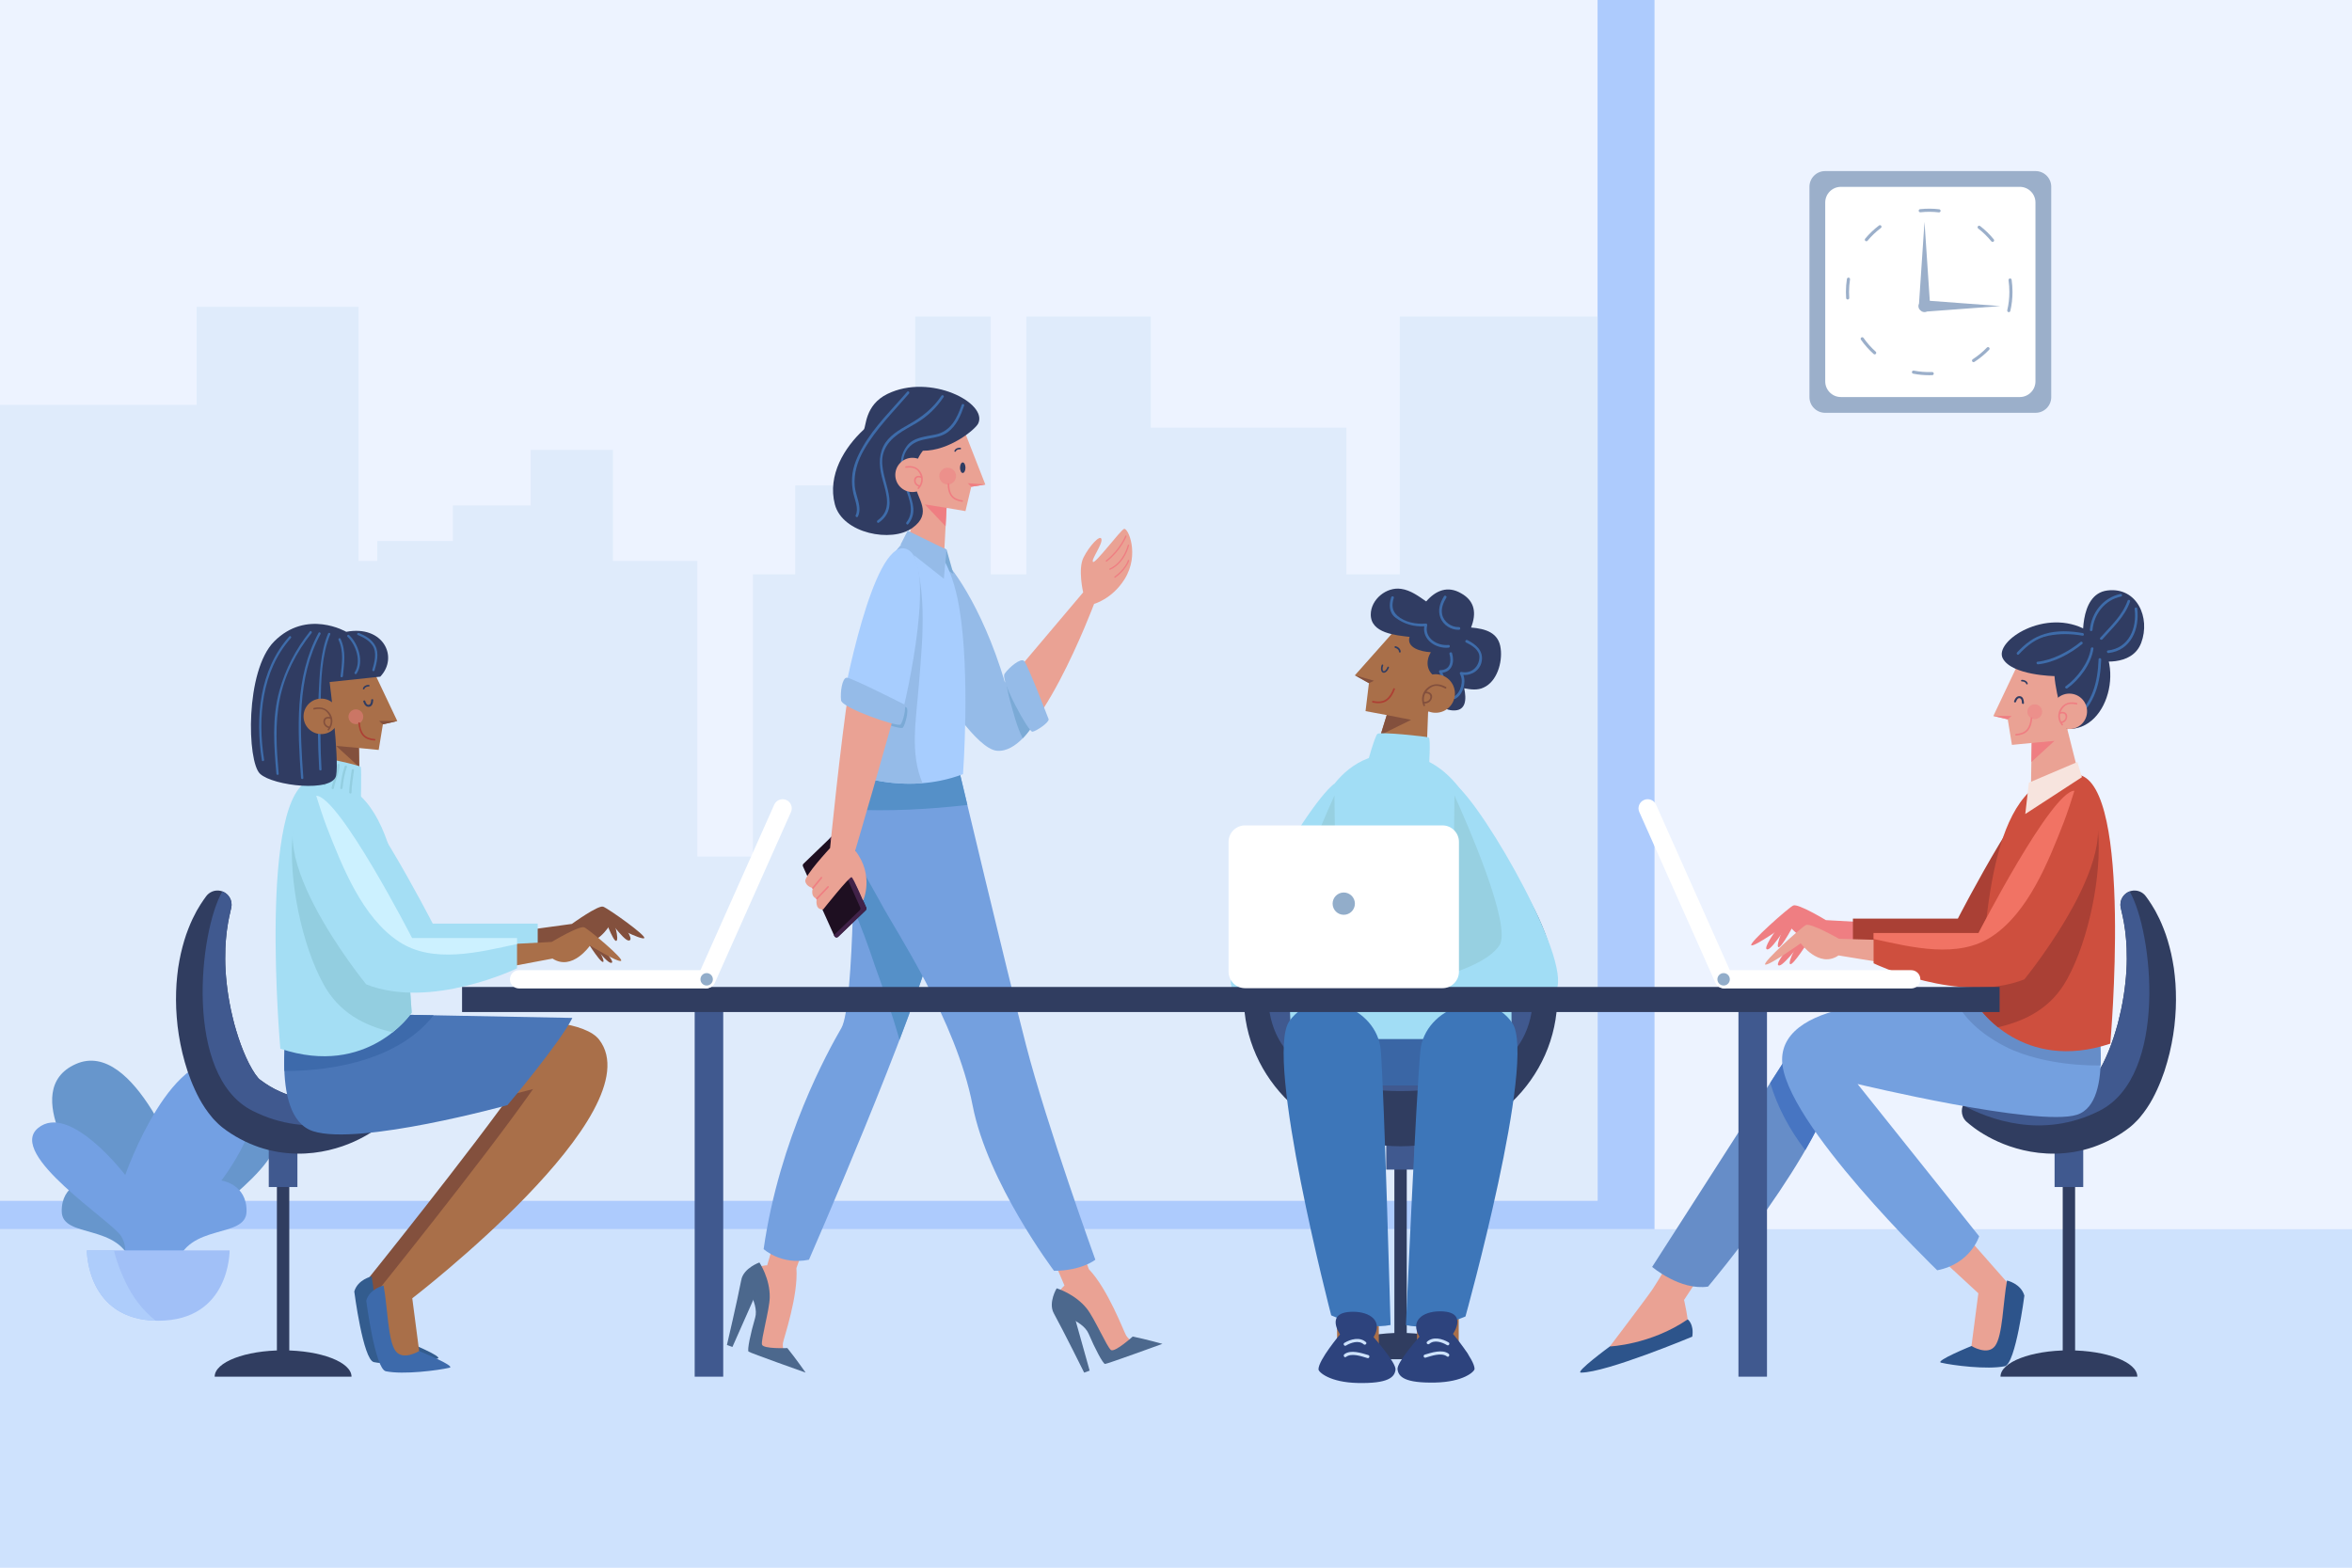 <?xml version="1.0" encoding="utf-8"?>
<!-- Generator: Adobe Illustrator 27.5.0, SVG Export Plug-In . SVG Version: 6.00 Build 0)  -->
<svg version="1.1" xmlns="http://www.w3.org/2000/svg" xmlns:xlink="http://www.w3.org/1999/xlink" x="0px" y="0px"
	 viewBox="0 0 750 500.001" style="enable-background:new 0 0 750 500.001;" xml:space="preserve">
<g id="BACKGROUND">
	<g>
		<rect style="fill:#EDF3FF;" width="750" height="500.001"/>
		<rect y="392.032" style="fill:#CEE2FD;" width="750" height="107.969"/>
		<rect style="fill:#ADCBFD;" width="527.592" height="392.032"/>
		<rect style="fill:#EDF3FF;" width="509.43" height="382.915"/>
		<polygon style="fill:#DFEBFB;" points="446.35,100.962 446.35,183.179 429.338,183.179 429.338,136.4 366.966,136.4 
			366.966,100.962 327.276,100.962 327.276,183.179 315.935,183.179 315.935,100.962 291.836,100.962 291.836,154.828 
			253.563,154.828 253.563,183.179 240.097,183.179 240.097,273.193 222.376,273.193 222.376,178.927 195.441,178.927 
			195.441,172.548 195.441,143.488 169.217,143.488 169.217,161.208 144.41,161.208 144.41,172.548 120.311,172.548 
			120.311,178.927 114.344,178.927 114.344,97.858 62.713,97.858 62.713,129.129 0,129.129 0,382.915 62.713,382.915 
			65.547,382.915 104.009,382.915 114.344,382.915 178.434,382.915 222.376,382.915 240.097,382.915 299.633,382.915 
			509.43,382.915 509.43,312.884 509.43,183.179 509.43,100.962 		"/>
		<g>
			<path style="fill:#9BAFCA;" d="M654.091,126.661c0,2.761-2.238,5-5,5h-67.096c-2.762,0-5-2.239-5-5V59.565c0-2.761,2.238-5,5-5
				h67.096c2.762,0,5,2.239,5,5V126.661z"/>
			<path style="fill:#FFFFFF;" d="M649.063,121.633c0,2.761-2.238,5-5,5h-57.039c-2.762,0-5-2.239-5-5V64.594c0-2.761,2.238-5,5-5
				h57.039c2.762,0,5,2.239,5,5V121.633z"/>
			<path style="fill:#9BAFCA;" d="M637.843,97.616l-22.474-1.676l-1.69-25.172l-1.748,26.051c-0.14,0.28-0.214,0.597-0.19,0.932
				c0.04,0.524,0.302,0.975,0.684,1.277c0.354,0.344,0.843,0.547,1.375,0.511c0.24-0.016,0.465-0.08,0.669-0.179L637.843,97.616z"/>
			<g>
				<path style="fill:#9BAFCA;" d="M615.18,119.675c-1.718,0-3.437-0.165-5.108-0.491c-0.271-0.053-0.448-0.315-0.396-0.586
					c0.054-0.272,0.317-0.449,0.587-0.395c1.914,0.373,3.903,0.524,5.854,0.456c0.276-0.033,0.508,0.206,0.518,0.482
					c0.01,0.276-0.206,0.507-0.482,0.517C615.829,119.669,615.505,119.675,615.18,119.675z M629.323,115.507
					c-0.163,0-0.324-0.081-0.42-0.229c-0.149-0.231-0.084-0.541,0.148-0.691c1.646-1.065,3.17-2.321,4.53-3.733
					c0.193-0.198,0.51-0.205,0.707-0.013c0.199,0.191,0.205,0.508,0.014,0.707c-1.414,1.467-2.998,2.771-4.708,3.878
					C629.511,115.481,629.417,115.507,629.323,115.507z M597.79,113.025c-0.119,0-0.238-0.042-0.334-0.127
					c-1.519-1.362-2.88-2.897-4.046-4.563c-0.159-0.226-0.104-0.538,0.122-0.696c0.227-0.158,0.539-0.104,0.696,0.123
					c1.123,1.604,2.434,3.081,3.896,4.392c0.205,0.185,0.223,0.501,0.038,0.706C598.063,112.969,597.927,113.025,597.79,113.025z
					 M640.56,99.559c-0.037,0-0.075-0.004-0.113-0.013c-0.27-0.063-0.437-0.331-0.374-0.601c0.444-1.898,0.669-3.861,0.669-5.832
					c0.001-1.247-0.09-2.502-0.27-3.728c-0.04-0.273,0.149-0.527,0.423-0.567c0.265-0.044,0.526,0.148,0.567,0.422
					c0.187,1.274,0.28,2.578,0.279,3.873c0,2.047-0.233,4.086-0.694,6.059C640.992,99.403,640.787,99.559,640.56,99.559z
					 M589.187,95.52c-0.259,0-0.479-0.201-0.498-0.464c-0.047-0.643-0.07-1.296-0.07-1.942c0-1.389,0.108-2.786,0.322-4.151
					c0.043-0.274,0.304-0.456,0.571-0.417c0.273,0.043,0.46,0.299,0.417,0.571c-0.206,1.315-0.311,2.659-0.311,3.997
					c0,0.622,0.023,1.251,0.068,1.87c0.02,0.275-0.188,0.515-0.463,0.535C589.212,95.519,589.199,95.52,589.187,95.52z
					 M635.391,77.158c-0.145,0-0.289-0.063-0.388-0.184c-1.239-1.521-2.653-2.899-4.204-4.097c-0.219-0.169-0.259-0.483-0.09-0.701
					c0.17-0.219,0.484-0.258,0.701-0.09c1.611,1.245,3.081,2.677,4.368,4.256c0.175,0.214,0.143,0.529-0.072,0.704
					C635.613,77.122,635.502,77.158,635.391,77.158z M595.145,76.945c-0.113,0-0.227-0.038-0.32-0.116
					c-0.212-0.177-0.24-0.492-0.063-0.704c1.304-1.566,2.789-2.983,4.412-4.211c0.221-0.166,0.534-0.123,0.7,0.097
					c0.167,0.22,0.123,0.534-0.097,0.701c-1.564,1.182-2.992,2.545-4.248,4.053C595.43,76.884,595.287,76.945,595.145,76.945z
					 M618.31,67.738c-0.021,0-0.04-0.001-0.06-0.003c-1.932-0.232-3.94-0.24-5.871-0.031c-0.256,0.028-0.521-0.168-0.551-0.443
					c-0.03-0.274,0.168-0.521,0.443-0.551c2.003-0.217,4.09-0.209,6.098,0.032c0.274,0.033,0.47,0.282,0.437,0.556
					C618.774,67.551,618.559,67.738,618.31,67.738z"/>
			</g>
		</g>
		<g>
			<path style="fill:#6796CC;" d="M59.626,403.561c0,0-2.841-4.398,0-9.235c2.84-4.838,36.599-26.166,26.573-34.521
				c-10.026-8.355-27.836,14.951-27.836,14.951s-15.282-43.757-34.167-35.4c-18.884,8.355,3.511,37.16,3.511,37.16
				s-8.188,1.1-8.022,9.895c0.166,8.796,18.717,3.518,22.394,17.151H59.626z"/>
			<path style="fill:#73A0E3;" d="M38.677,403.561c0,0,2.842-4.398,0-9.235c-2.84-4.838-36.598-26.166-26.572-34.521
				c10.027-8.355,27.837,14.951,27.837,14.951s15.28-43.757,34.166-35.4c18.883,8.355-3.51,37.16-3.51,37.16s8.188,1.1,8.022,9.895
				c-0.167,8.796-18.717,3.518-22.394,17.151H38.677z"/>
			<path style="fill:#A1C0F7;" d="M27.706,398.804h45.517c0,0,0.219,22.428-22.759,22.428
				C27.485,421.232,27.706,398.804,27.706,398.804z"/>
			<path style="fill:#AECDFB;" d="M39.927,408.698c-1.458-3.035-2.761-6.41-3.58-9.895h-8.642c0,0-0.199,21.849,21.913,22.402
				C45.655,418.032,42.411,414.007,39.927,408.698z"/>
		</g>
	</g>
</g>
<g id="OBJECTS">
	<g>
		<g>
			<rect x="657.756" y="361.113" style="fill:#303D60;" width="3.947" height="76.101"/>
			<rect x="655.163" y="361.113" style="fill:#40598F;" width="9.132" height="17.479"/>
			<path style="fill:#303D60;" d="M631.229,349.835c0,0,0.028,0.006,0.083,0.018c0.038,0.001,0.094,0.004,0.17,0.007
				c0.184,0.021,0.466,0.06,0.84,0.123c0.756,0.115,1.889,0.272,3.313,0.455c1.423,0.188,3.148,0.36,5.074,0.5
				c1.932,0.127,4.071,0.198,6.319,0.108c2.241-0.087,4.594-0.289,6.914-0.787c1.168-0.202,2.32-0.52,3.461-0.874
				c0.576-0.161,1.135-0.381,1.705-0.566c0.549-0.242,1.121-0.435,1.664-0.701c2.216-0.969,4.329-2.259,6.392-3.82
				c0.091-0.071-0.693,0.566-0.347,0.282l0.033-0.027l0.06-0.053l0.126-0.107l0.251-0.214l0.252-0.214l0.12-0.1l-0.015-0.006
				c-0.017-0.005-0.028-0.003-0.035,0.006c-0.003,0.002-0.006,0.007-0.003,0.014c-0.007,0.016,0.056-0.069,0.083-0.1
				c0.272-0.304,0.592-0.725,0.921-1.184c0.657-0.945,1.335-2.15,1.993-3.396c1.291-2.535,2.438-5.415,3.396-8.324
				c0.469-1.462,0.926-2.935,1.323-4.408c0.374-1.479,0.733-2.95,1.05-4.41c0.606-2.923,1.073-5.785,1.357-8.515
				c0.304-2.727,0.452-5.323,0.457-7.711c0.005-2.389-0.063-4.595-0.259-6.527c-0.073-0.977-0.211-1.869-0.298-2.721
				c-0.132-0.837-0.248-1.606-0.357-2.304c-0.269-1.375-0.46-2.493-0.667-3.22c-0.167-0.755-0.257-1.155-0.257-1.155l-0.093-0.424
				c-0.534-2.421,0.994-4.818,3.415-5.353c1.811-0.401,3.608,0.357,4.622,1.775c0,0,0.294,0.407,0.837,1.169
				c0.551,0.768,1.277,1.931,2.168,3.459c0.397,0.777,0.866,1.636,1.323,2.596c0.41,0.967,0.935,2.008,1.342,3.154
				c0.912,2.282,1.69,4.928,2.371,7.855c0.326,1.467,0.602,3,0.856,4.599c0.207,1.596,0.399,3.254,0.522,4.962
				c0.222,3.413,0.233,7.023-0.072,10.741c-0.274,3.72-0.882,7.541-1.799,11.401c-0.461,1.93-1.024,3.867-1.654,5.816
				c-0.67,1.943-1.406,3.885-2.317,5.845c-0.904,1.969-1.915,3.925-3.266,5.921c-0.685,1.007-1.42,2.017-2.307,3.052
				c-0.118,0.139-0.188,0.23-0.349,0.405l-0.466,0.49c-0.313,0.325-0.633,0.645-0.958,0.957l-0.242,0.233l-0.132,0.117l-0.248,0.218
				l-0.249,0.217l-0.125,0.108l-0.063,0.055l-0.441,0.362c-3.516,2.729-7.522,4.823-11.575,6.227c-1.005,0.375-2.043,0.607-3.05,0.9
				c-1.021,0.227-2.029,0.472-3.031,0.637c-2.011,0.321-3.981,0.504-5.875,0.544c-3.802,0.071-7.284-0.399-10.359-1.118
				c-3.078-0.729-5.759-1.679-8.025-2.714c-2.273-1.011-4.139-2.091-5.63-3.039c-1.49-0.952-2.593-1.816-3.347-2.43
				c-0.381-0.302-0.669-0.556-0.869-0.732c-0.116-0.099-0.205-0.174-0.264-0.225c-0.041-0.04-0.063-0.06-0.063-0.06
				c-1.808-1.812-1.805-4.743,0.006-6.551c1.141-1.141,2.729-1.561,4.199-1.26L631.229,349.835z"/>
			<path style="fill:#303D60;" d="M637.911,439.08c0-4.637,9.768-8.397,21.816-8.397c12.053,0,21.82,3.761,21.82,8.397H637.911z"/>
			<path style="fill:#40598F;" d="M669.485,354.272c22.016-11.115,16.977-57.287,9.614-69.957c-2.077,0.762-3.334,2.944-2.844,5.166
				l0.093,0.424c0,0,0.09,0.4,0.257,1.155c0.207,0.727,0.398,1.845,0.667,3.22c0.109,0.697,0.226,1.467,0.357,2.304
				c0.087,0.852,0.225,1.744,0.298,2.721c0.196,1.933,0.264,4.139,0.259,6.527c-0.005,2.388-0.153,4.984-0.457,7.711
				c-0.284,2.729-0.752,5.592-1.357,8.515c-0.316,1.46-0.676,2.931-1.05,4.41c-0.397,1.474-0.854,2.946-1.323,4.408
				c-0.958,2.909-2.104,5.789-3.396,8.324c-0.658,1.245-1.336,2.45-1.993,3.396c-0.329,0.459-0.648,0.88-0.921,1.184
				c-0.021,0.022-0.053,0.065-0.07,0.084c0.009-0.003,0.013-0.009,0.025-0.004l0.015,0.006l-0.12,0.1l-0.252,0.214l-0.22,0.188
				c0.031-0.024,0.065-0.046,0.096-0.07c0.091-0.071-0.693,0.566-0.347,0.282l0.033-0.027l0.06-0.053l0.126-0.107l0.031-0.025
				c-2.032,1.528-4.114,2.797-6.296,3.75c-0.543,0.267-1.115,0.459-1.664,0.701c-0.57,0.186-1.129,0.405-1.705,0.566
				c-1.141,0.354-2.293,0.672-3.461,0.874c-2.32,0.498-4.673,0.7-6.914,0.787c-2.248,0.09-4.388,0.019-6.319-0.108
				c-1.926-0.14-3.651-0.313-5.074-0.5c-1.424-0.183-2.557-0.34-3.313-0.455c-0.374-0.064-0.656-0.103-0.84-0.123
				c-0.076-0.003-0.132-0.006-0.17-0.007c-0.055-0.012-0.083-0.018-0.083-0.018l-0.087-0.019c-1.47-0.301-3.059,0.119-4.199,1.26
				c-0.43,0.428-0.746,0.92-0.971,1.441C633.995,356.865,651.152,363.531,669.485,354.272z"/>
		</g>
		<g>
			<rect x="88.297" y="361.113" style="fill:#303D60;" width="3.947" height="76.101"/>
			<rect x="85.705" y="361.113" style="fill:#40598F;" width="9.132" height="17.479"/>
			<path style="fill:#303D60;" d="M118.771,349.835c0,0-0.028,0.006-0.082,0.018c-0.039,0.001-0.094,0.004-0.169,0.007
				c-0.184,0.021-0.466,0.06-0.84,0.123c-0.755,0.115-1.889,0.272-3.313,0.455c-1.423,0.188-3.148,0.36-5.075,0.5
				c-1.931,0.127-4.071,0.198-6.318,0.108c-2.242-0.087-4.595-0.289-6.915-0.787c-1.168-0.202-2.32-0.52-3.461-0.874
				c-0.576-0.161-1.135-0.381-1.706-0.566c-0.549-0.242-1.121-0.435-1.664-0.701c-2.216-0.969-4.329-2.259-6.391-3.82
				c-0.091-0.071,0.693,0.566,0.347,0.282l-0.033-0.027l-0.062-0.053l-0.125-0.107l-0.251-0.214l-0.252-0.214l-0.12-0.1l0.014-0.006
				c0.017-0.005,0.029-0.003,0.036,0.006c0.003,0.002,0.006,0.007,0.003,0.014c0.007,0.016-0.056-0.069-0.083-0.1
				c-0.272-0.304-0.592-0.725-0.921-1.184c-0.657-0.945-1.334-2.15-1.993-3.396c-1.291-2.535-2.437-5.415-3.396-8.324
				c-0.469-1.462-0.925-2.935-1.323-4.408c-0.374-1.479-0.733-2.95-1.049-4.41c-0.606-2.923-1.074-5.785-1.358-8.515
				c-0.304-2.727-0.452-5.323-0.458-7.711c-0.004-2.389,0.063-4.595,0.26-6.527c0.072-0.977,0.211-1.869,0.298-2.721
				c0.131-0.837,0.248-1.606,0.356-2.304c0.27-1.375,0.46-2.493,0.667-3.22c0.166-0.755,0.256-1.155,0.256-1.155l0.093-0.424
				c0.535-2.421-0.994-4.818-3.415-5.353c-1.81-0.401-3.608,0.357-4.622,1.775c0,0-0.294,0.407-0.837,1.169
				c-0.55,0.768-1.278,1.931-2.167,3.459c-0.398,0.777-0.867,1.636-1.323,2.596c-0.411,0.967-0.936,2.008-1.342,3.154
				c-0.913,2.282-1.69,4.928-2.372,7.855c-0.327,1.467-0.602,3-0.855,4.599c-0.207,1.596-0.399,3.254-0.522,4.962
				c-0.223,3.413-0.234,7.023,0.071,10.741c0.275,3.72,0.883,7.541,1.8,11.401c0.461,1.93,1.023,3.867,1.654,5.816
				c0.67,1.943,1.406,3.885,2.317,5.845c0.904,1.969,1.915,3.925,3.265,5.921c0.685,1.007,1.42,2.017,2.308,3.052
				c0.118,0.139,0.187,0.23,0.348,0.405l0.466,0.49c0.314,0.325,0.633,0.645,0.958,0.957l0.242,0.233l0.131,0.117l0.248,0.218
				l0.25,0.217l0.124,0.108l0.063,0.055l0.442,0.362c3.515,2.729,7.522,4.823,11.574,6.227c1.005,0.375,2.043,0.607,3.05,0.9
				c1.021,0.227,2.029,0.472,3.032,0.637c2.01,0.321,3.981,0.504,5.875,0.544c3.801,0.071,7.284-0.399,10.359-1.118
				c3.077-0.729,5.758-1.679,8.025-2.714c2.273-1.011,4.138-2.091,5.629-3.039c1.49-0.952,2.593-1.816,3.347-2.43
				c0.381-0.302,0.669-0.556,0.869-0.732c0.117-0.099,0.205-0.174,0.264-0.225c0.042-0.04,0.063-0.06,0.063-0.06
				c1.808-1.812,1.805-4.743-0.006-6.551c-1.141-1.141-2.729-1.561-4.199-1.26L118.771,349.835z"/>
			<path style="fill:#303D60;" d="M112.09,439.08c0-4.637-9.768-8.397-21.817-8.397c-12.052,0-21.82,3.761-21.82,8.397H112.09z"/>
			<path style="fill:#40598F;" d="M80.515,354.272c-22.015-11.115-16.978-57.287-9.614-69.957c2.078,0.762,3.334,2.944,2.843,5.166
				l-0.093,0.424c0,0-0.09,0.4-0.256,1.155c-0.207,0.727-0.398,1.845-0.667,3.22c-0.108,0.697-0.225,1.467-0.356,2.304
				c-0.087,0.852-0.226,1.744-0.298,2.721c-0.197,1.933-0.264,4.139-0.26,6.527c0.006,2.388,0.154,4.984,0.458,7.711
				c0.284,2.729,0.751,5.592,1.358,8.515c0.316,1.46,0.676,2.931,1.049,4.41c0.398,1.474,0.854,2.946,1.323,4.408
				c0.958,2.909,2.105,5.789,3.396,8.324c0.659,1.245,1.336,2.45,1.993,3.396c0.33,0.459,0.649,0.88,0.921,1.184
				c0.02,0.022,0.053,0.065,0.07,0.084c-0.009-0.003-0.013-0.009-0.026-0.004l-0.014,0.006l0.12,0.1l0.252,0.214l0.22,0.188
				c-0.031-0.024-0.064-0.046-0.096-0.07c-0.091-0.071,0.693,0.566,0.347,0.282l-0.033-0.027l-0.062-0.053l-0.125-0.107
				l-0.031-0.025c2.032,1.528,4.114,2.797,6.295,3.75c0.543,0.267,1.115,0.459,1.664,0.701c0.571,0.186,1.129,0.405,1.706,0.566
				c1.141,0.354,2.293,0.672,3.461,0.874c2.32,0.498,4.673,0.7,6.915,0.787c2.247,0.09,4.388,0.019,6.318-0.108
				c1.926-0.14,3.652-0.313,5.075-0.5c1.423-0.183,2.557-0.34,3.313-0.455c0.374-0.064,0.656-0.103,0.84-0.123
				c0.075-0.003,0.131-0.006,0.169-0.007c0.054-0.012,0.082-0.018,0.082-0.018l0.087-0.019c1.47-0.301,3.059,0.119,4.199,1.26
				c0.429,0.428,0.746,0.92,0.971,1.441C116.005,356.865,98.848,363.531,80.515,354.272z"/>
		</g>
		<g>
			<g>
				<path style="fill:#EAA294;" d="M293.966,178.752c2.326-6.132,9.493,0.636,15.246,12.671
					c5.385,11.265,10.988,27.331,10.988,27.331l25.196-29.813c0,0-1.733-7.455,0.1-11.108c1.836-3.65,5.35-7.507,5.734-5.879
					c0.381,1.628-3.44,6.675-2.688,7.272c0.751,0.598,8.612-9.943,9.867-10.523c1.26-0.579,5.126,8.153,0.18,16.044
					c-3.961,6.318-9.714,7.868-9.714,7.868s-18.814,50.265-32.155,45.936C307.322,235.501,287.272,196.414,293.966,178.752z"/>
				<g>
					<path style="fill:#EF7E82;" d="M352.654,178.789c4.401-3.435,6.158-7.83,6.174-7.874c0.043-0.107,0.163-0.155,0.272-0.118
						c0.106,0.041,0.16,0.164,0.118,0.271c-0.018,0.046-1.81,4.542-6.307,8.05c-0.033,0.026-0.073,0.04-0.115,0.043
						c-0.067,0.004-0.132-0.023-0.177-0.08C352.548,178.99,352.564,178.858,352.654,178.789z"/>
					<path style="fill:#EF7E82;" d="M353.837,181.335c4.591-2.104,5.775-7.434,5.787-7.486c0.026-0.112,0.135-0.184,0.249-0.161
						c0.112,0.024,0.185,0.136,0.16,0.249c-0.012,0.054-1.237,5.584-6.021,7.777c-0.025,0.011-0.05,0.017-0.073,0.018
						c-0.086,0.007-0.168-0.042-0.204-0.121C353.688,181.507,353.733,181.384,353.837,181.335z"/>
					<path style="fill:#EF7E82;" d="M359.645,178.77c0.006-0.104,0.088-0.19,0.194-0.197c0.116-0.007,0.215,0.08,0.224,0.194
						c0.021,0.307-1.224,3.207-4.419,5.471c-0.032,0.023-0.068,0.034-0.107,0.037c-0.071,0.006-0.141-0.026-0.184-0.088
						c-0.068-0.094-0.045-0.224,0.048-0.291C358.447,181.738,359.58,179.098,359.645,178.77z"/>
				</g>
				<path style="fill:#95BBE8;" d="M300.634,178.573c1.546,0.551,12.243,13.672,19.828,39.089l2.202-3.793l6.827,17.313
					c0,0-5.31,8.936-11.683,8.253c-6.374-0.682-17.173-18.13-17.173-18.13V178.573z"/>
				<path style="fill:#7BAAD6;" d="M320.786,217.105l1.878-3.236l6.827,17.313c0,0-1.294,2.172-3.369,4.293
					c-1.954-3.843-3.021-8.326-4.142-12.349C321.463,221.173,321.06,219.148,320.786,217.105z"/>
				<path style="fill:#95BBE8;" d="M334.402,229.436c-0.024,1.151-4.011,3.782-5.194,3.94c-1.183,0.154-10.322-16.423-8.867-18.483
					c1.457-2.059,5.085-5.115,6.2-4.108C327.656,211.797,334.402,229.436,334.402,229.436z"/>
			</g>
			<polygon style="fill:#7BAAD6;" points="304.03,183.038 301.84,175.316 290.891,169.269 288.619,173.684 			"/>
			<g>
				<g>
					<path style="fill:#EAA294;" d="M362.579,429.002c0,0-2.657-1.688-3.472-3.043c-0.812-1.356-5.748-14.74-11.913-21.185
						l-6.43-18.034l-9.781,3.488l8.45,19.783c0,0-3.014,2.593-2.392,5.298c0,0,9.251,3.325,11.765,8.992
						c2.515,5.668,5.288,8.134,5.288,8.134L362.579,429.002z"/>
					<path style="fill:#4C688D;" d="M336.95,410.897c0,0-2.692,4.452-0.996,7.818c0,0,9.165,1.939,11.178,6.656
						c2.01,4.712,4.588,9.642,5.25,9.649c0.663,0.009,18.289-6.408,18.289-6.408s-5.213-1.466-9.473-2.331
						c0,0-5.728,5.168-6.948,4.288c-1.22-0.883-5.215-10.07-7.653-13.157C342.847,412.663,336.95,410.897,336.95,410.897z"/>
					<path style="fill:#4C688D;" d="M345.712,437.782c0,0-6.452-13.024-9.758-19.066c0,0,4.533-2.742,6.676,1.184l4.835,17.256
						L345.712,437.782z"/>
				</g>
				<g>
					<path style="fill:#EAA294;" d="M250.401,432.93c0,0-0.977-2.992-0.742-4.556c0.237-1.562,4.95-15.028,4.295-23.92l6.52-18.002
						l-9.764-3.537l-6.076,20.638c0,0-3.974,0.082-5.216,2.563c0,0,5.019,8.452,3.352,14.425c-1.668,5.971-1.101,9.642-1.101,9.642
						L250.401,432.93z"/>
					<path style="fill:#4C688D;" d="M242.156,402.655c0,0-4.91,1.722-5.745,5.396c0,0,5.835,7.33,4.385,12.249
						c-1.449,4.913-2.597,10.354-2.092,10.784c0.505,0.429,18.186,6.697,18.186,6.697s-3.09-4.445-5.824-7.827
						c0,0-7.708,0.341-8.087-1.116c-0.38-1.456,2.387-11.085,2.471-15.017C245.581,407.77,242.156,402.655,242.156,402.655z"/>
					<path style="fill:#4C688D;" d="M231.803,428.969c0,0,3.313-14.154,4.608-20.917c0,0,5.241,0.772,4.397,5.161l-7.255,16.389
						L231.803,428.969z"/>
				</g>
				<path style="fill:#74A0DF;" d="M272.422,261.088c0,0,0.141,59.423-4.121,66.783c-4.261,7.365-19.762,35.257-24.795,70.517
					c0,0,5.667,5.209,14.457,3.384c0,0,33.656-77.002,40.401-104.119C305.109,270.525,272.422,261.088,272.422,261.088z"/>
				<path style="fill:#5590C8;" d="M272.422,261.088c0,0,0.032,13.587-0.399,28.575c2.674,5.932,4.872,12.095,6.857,18.047
					c2.74,7.634,5.666,15.746,7.947,23.96c5.165-13.525,9.536-25.967,11.539-34.018
					C305.109,270.525,272.422,261.088,272.422,261.088z"/>
				<path style="fill:#74A0DF;" d="M272.422,245.324c0,0,11.865,4.279,33.706,1.568c0,0,14.482,61.029,21.068,86.498
					c6.586,25.48,22.084,68.381,22.084,68.381s-4.262,3.505-13.172,3.549c0,0-21.17-28.022-25.97-52.786
					c-5.276-27.208-24.545-55.582-29.317-64.628C276.051,278.859,267.634,268.942,272.422,245.324z"/>
				<path style="fill:#5590C8;" d="M308.473,256.736c-1.447-6.062-2.345-9.844-2.345-9.844c-21.841,2.711-33.706-1.568-33.706-1.568
					c-0.979,4.825-1.383,9.058-1.401,12.851C283.266,258.822,295.976,258.163,308.473,256.736z"/>
			</g>
			<g>
				<path style="fill:#A7CDFE;" d="M287.933,173.206c-8.624,7.863-18.984,41.283-17.814,72.998c0,0,17.817,7.962,36.965,0.708
					c0,0,2.331-31.754-1.12-52.66C302.511,173.346,293.12,168.479,287.933,173.206z"/>
				<path style="fill:#95BBE8;" d="M293.03,218.094c1.265-15.708,2.963-31.633-3.454-45.994c-0.58,0.274-1.132,0.642-1.643,1.107
					c-8.624,7.863-18.984,41.283-17.814,72.998c0,0,10.509,4.687,24.055,3.585C290.068,240.168,292.138,229.654,293.03,218.094z"/>
				<path style="fill:#7BAAD6;" d="M289.098,225.692c0.755,0.869-0.431,5.495-1.204,6.407c-0.624,0.736-12.418-3.131-17.093-5.966
					c0.292-2.925,0.658-5.812,1.092-8.644C276.039,219.072,289.098,225.692,289.098,225.692z"/>
			</g>
			<g>
				<g>
					<path style="fill:#1E0F21;" d="M276.218,289.465l-9.932-22.303c-0.1-0.227-0.301-0.386-0.544-0.434
						c-0.246-0.044-0.491,0.03-0.664,0.199l-8.868,8.554c-0.228,0.217-0.293,0.561-0.164,0.85l10.018,22.218
						c0.104,0.222,0.303,0.38,0.546,0.43c0.046,0.01,0.093,0.013,0.14,0.013c0.194,0,0.38-0.074,0.52-0.207l8.785-8.472
						C276.279,290.089,276.344,289.754,276.218,289.465z"/>
					<path style="fill:#412249;" d="M276.218,289.465l-9.932-22.303c-0.1-0.227-0.301-0.386-0.544-0.434
						c-0.246-0.044-0.491,0.03-0.664,0.199l-0.56,0.537l9.8,22c0.129,0.289,0.061,0.624-0.167,0.848l-8.225,7.935l0.137,0.302
						c0.104,0.222,0.303,0.38,0.546,0.43c0.046,0.01,0.093,0.013,0.14,0.013c0.194,0,0.38-0.074,0.52-0.207l8.785-8.472
						C276.279,290.089,276.344,289.754,276.218,289.465z"/>
				</g>
				<g>
					<path style="fill:#EAA294;" d="M287.518,175.569c-5.376-1.181-13.909,25.519-16.718,43.535
						c-2.806,18.021-6.109,51.377-6.109,51.377s-8.255,8.877-7.908,10.612c0.344,1.733,2.428,2.154,2.428,2.154
						s-0.975,2.634,1.248,3.396c0,0-0.819,3.561,2.024,3.422c0,0,8.449-10.638,9.076-10.289c0.625,0.347,3.667,7.459,3.667,7.459
						s3.684-7.976-2.522-15.955c0,0,9.783-33.076,15.46-54.686C293.845,194.988,295.846,177.394,287.518,175.569z"/>
					<g>
						<g>
							<path style="fill:#EF7E82;" d="M259.212,283.497c-0.056,0-0.112-0.018-0.159-0.057c-0.106-0.088-0.122-0.245-0.035-0.353
								l2.744-3.339c0.088-0.108,0.246-0.122,0.352-0.035c0.107,0.088,0.122,0.245,0.035,0.353l-2.744,3.339
								C259.355,283.466,259.284,283.497,259.212,283.497z"/>
						</g>
						<g>
							<path style="fill:#EF7E82;" d="M260.46,286.893c-0.062,0-0.124-0.022-0.172-0.069c-0.1-0.095-0.104-0.253-0.009-0.354
								l3.609-3.789c0.097-0.099,0.254-0.103,0.354-0.008c0.1,0.095,0.104,0.253,0.009,0.353l-3.609,3.789
								C260.592,286.866,260.526,286.893,260.46,286.893z"/>
						</g>
					</g>
				</g>
			</g>
			<g>
				<g>
					<polygon style="fill:#EAA294;" points="300.919,179.359 301.84,161.991 307.867,163.014 309.707,155.251 314.198,154.534 
						307.559,137.575 290.499,135.124 292.177,161.888 289.445,172.667 					"/>
					<g>
						<polygon style="fill:#EF7E82;" points="301.84,161.991 301.529,167.856 294.893,160.87 						"/>
						<polygon style="fill:#EF7E82;" points="314.198,154.534 309.707,155.251 308.592,154.109 						"/>
					</g>
					<path style="opacity:0.5;fill:#EF7E82;" d="M304.863,151.841c0,1.478-1.195,2.672-2.669,2.672
						c-1.474,0-2.671-1.194-2.671-2.672c0-1.472,1.198-2.67,2.671-2.67C303.668,149.171,304.863,150.369,304.863,151.841z"/>
				</g>
				<g>
					<path style="fill:#303C62;" d="M306.128,149.171c0,0.931,0.388,1.687,0.871,1.687c0.477,0,0.868-0.756,0.868-1.687
						c0-0.93-0.392-1.686-0.868-1.686C306.517,147.485,306.128,148.241,306.128,149.171z"/>
					<path style="fill:#EF7E82;" d="M302.691,154.352c0.015,1.239,0.177,2.448,0.871,3.502c0.735,1.113,2.095,1.529,3.339,1.718
						c0.315,0.048,0.18,0.527-0.132,0.481c-1.314-0.2-2.677-0.662-3.502-1.769c-0.853-1.142-1.059-2.538-1.074-3.932
						C302.189,154.029,302.688,154.029,302.691,154.352z"/>
					<g>
						<path style="fill:#303C62;" d="M306.208,143.302c-0.494-0.042-1.204,0.102-1.392,0.632c-0.106,0.304-0.589,0.172-0.479-0.129
							c0.262-0.749,1.131-1.063,1.872-1C306.525,142.832,306.525,143.332,306.208,143.302L306.208,143.302z"/>
					</g>
				</g>
				<g>
					<path style="fill:#303C62;" d="M311.9,135.124c-0.927,1.84-9.157,8.697-17.622,8.635c0,0-3.853,4.604-2.818,10.069
						c1.04,5.463,6.049,9.761-0.507,14.548c-6.555,4.791-22.294,1.823-24.732-7.507c-2.439-9.333,3.085-18.2,9.212-23.862
						c0.794-0.736,0.245-7.801,7.551-11.368C296.717,118.929,315.177,128.627,311.9,135.124z"/>
					<g>
						<path style="fill:#3E6CAA;" d="M298.28,138.59c4.898-1.023,6.875-5.131,8.384-9.453c0.17-0.495,0.961-0.282,0.786,0.219
							c-1.118,3.214-2.413,6.371-5.212,8.476c-3.578,2.684-8.698,1.311-12.059,4.501c-3.955,3.751-1.813,9.975-0.338,14.319
							c1.292,3.821,2.504,7.063-0.209,10.506c-0.327,0.417-0.899-0.17-0.577-0.578c3.183-4.041,0.063-9.064-1.157-13.345
							c-1.083-3.792-1.161-7.653,1.242-10.947C291.207,139.456,295.156,139.243,298.28,138.59z"/>
						<path style="fill:#3E6CAA;" d="M281.508,153.246c-1.03-3.689-1.545-7.327,0.175-10.896c1.58-3.285,5.073-5.272,8.108-6.986
							c4.219-2.384,7.68-5.054,10.402-9.125c0.29-0.437,1-0.027,0.706,0.413c-2.269,3.394-5.093,6.121-8.594,8.227
							c-3.996,2.405-8.563,4.338-10.395,8.982c-2.99,7.576,6.548,17.007-1.671,22.831c-0.431,0.307-0.838-0.403-0.414-0.706
							C284.382,162.756,282.796,157.847,281.508,153.246z"/>
						<path style="fill:#3E6CAA;" d="M271.714,152.232c0.22-3.52,1.712-6.789,3.446-9.797c3.745-6.512,9.268-11.828,14.122-17.491
							c0.34-0.401,0.919,0.182,0.578,0.58c-4.984,5.811-10.497,11.242-14.342,17.924c-2.048,3.558-3.324,7.496-2.958,11.633
							c0.275,3.092,2.476,6.646,1.013,9.648c-0.232,0.476-0.935,0.059-0.709-0.412c1.008-2.064-0.244-4.757-0.72-6.846
							C271.75,155.736,271.605,154.008,271.714,152.232z"/>
					</g>
				</g>
				<g>
					<path style="fill:#EAA294;" d="M285.492,151.467c0,3.017,2.444,5.463,5.461,5.463c3.013,0,5.458-2.446,5.458-5.463
						c0-3.014-2.445-5.458-5.458-5.458C287.936,146.009,285.492,148.453,285.492,151.467z"/>
					<path style="fill:#EF7E82;" d="M288.883,149.202c1.321-0.175,2.866-0.144,3.797,0.975c0.443,0.534,0.753,1.108,0.92,1.696
						c-0.887-0.257-1.901-0.066-2.086,1.039c-0.177,1.06,0.437,1.991,1.43,2.305c-0.088,0.116-0.179,0.229-0.282,0.34
						c-0.218,0.233,0.134,0.588,0.35,0.35c1.451-1.571,1.718-3.703,0.454-5.514c-1.112-1.589-2.734-1.935-4.583-1.689
						C288.57,148.748,288.567,149.244,288.883,149.202z M293.719,152.442c0.107,0.796-0.05,1.6-0.487,2.344
						c-0.773-0.188-1.423-0.897-1.234-1.74C292.194,152.139,293.009,152.121,293.719,152.442z"/>
				</g>
			</g>
			<polygon style="fill:#95BBE8;" points="300.968,184.583 301.84,175.316 289.445,169.269 287.174,173.684 			"/>
			<path style="fill:#A7CDFE;" d="M287.174,229.483l-18.333-6.118c0,0,9.339-50.993,19.796-48.394
				C299.093,177.572,289.306,222.044,287.174,229.483z"/>
			<path style="fill:#95BBE8;" d="M288.378,224.684c0.755,0.868-0.431,5.494-1.204,6.406c-0.772,0.908-18.674-5.236-18.979-7.74
				c-0.305-2.501,0.33-7.206,1.833-7.206C271.532,216.144,288.378,224.684,288.378,224.684z"/>
		</g>
		<g>
			<g>
				<g>
					<g>
						<polygon style="fill:#A96F49;" points="436.416,246.77 442.203,228.068 435.44,226.803 436.518,217.882 432.047,215.379 
							445.664,200.049 464.641,204.098 455.382,227.225 454.762,244.216 						"/>
						<g>
							<polygon style="fill:#83503D;" points="442.203,228.068 440.248,234.385 449.98,229.584 							"/>
							<polygon style="fill:#83503D;" points="432.047,215.379 436.518,217.882 438.137,217.115 							"/>
						</g>
					</g>
					<g>
						<g>
							<path style="fill:#303C62;" d="M441.027,214.54c0.643,0.21,1.459-0.487,1.871-1.602c0.047-0.128-0.02-0.272-0.15-0.321
								c-0.154-0.037-0.271,0.02-0.32,0.148c-0.324,0.877-0.922,1.405-1.244,1.299c-0.002,0-0.006-0.001-0.008-0.002
								c-0.322-0.121-0.441-0.916-0.113-1.8c0.047-0.128-0.02-0.272-0.148-0.32c-0.127-0.031-0.274,0.018-0.322,0.148
								c-0.422,1.146-0.248,2.194,0.408,2.44C441.01,214.534,441.02,214.538,441.027,214.54z"/>
						</g>
						<path style="fill:#AD4034;" d="M444.275,219.664c-0.496,1.301-1.142,2.519-2.283,3.357c-1.207,0.893-2.809,0.801-4.193,0.52
							c-0.355-0.074-0.398,0.486-0.047,0.558c1.465,0.297,3.082,0.344,4.385-0.507c1.346-0.872,2.104-2.271,2.667-3.736
							C444.931,219.519,444.408,219.33,444.275,219.664z"/>
						<g>
							<path style="fill:#303C62;" d="M444.863,206.622c0.537,0.148,1.234,0.579,1.223,1.212c-0.004,0.361,0.553,0.409,0.559,0.049
								c0.014-0.893-0.783-1.567-1.588-1.785C444.711,206.002,444.514,206.528,444.863,206.622L444.863,206.622z"/>
						</g>
					</g>
					<g>
						<g>
							<path style="fill:#303C62;" d="M446.781,187.81c3.02,0.416,5.579,2.333,7.996,4.013c3.043-3.502,6.84-5.112,11.166-2.58
								c4.443,2.464,4.895,6.489,3.145,10.898c4.629,0.396,8.865,1.602,9.451,6.77c0.574,4.357-1.182,10.475-5.451,12.377
								c-1.934,0.946-4.17,0.619-6.189,0.237c0.728,3.29,0.754,7.417-3.781,7.046c-3.563-0.241-6.021-3.438-5.918-6.833
								c0.008-1.307,0.302-2.542,0.689-3.755c-3.166-1.857-3.252-5.299-1.625-7.968c-3.335-0.186-7.83-1.464-6.785-4.886
								c-4.394-0.541-12.395-1.131-12.373-7.158C437.139,191.154,442.123,187.109,446.781,187.81z"/>
						</g>
						<g>
							<path style="fill:#3E6CAA;" d="M443.615,190.5c0.168-0.526,1.01-0.334,0.842,0.198c-0.694,2.171-0.639,4.093,1.15,5.69
								c2.359,2.106,6.028,2.759,9.061,2.489c0.279-0.023,0.502,0.268,0.436,0.53c-1.003,4.098,3.142,6.643,6.784,6.298
								c0.557-0.053,0.584,0.81,0.033,0.862c-4.057,0.385-8.402-2.495-7.754-6.802c-3.286,0.175-6.512-0.742-9.154-2.75
								C442.898,195.408,442.873,192.817,443.615,190.5z"/>
							<path style="fill:#3E6CAA;" d="M465.24,200.867c-2.486,0.082-4.949-1.419-5.896-3.782c-0.958-2.415-0.183-4.763,1.104-6.894
								c0.285-0.475,1.047-0.064,0.758,0.414c-0.996,1.649-1.73,3.416-1.332,5.373c0.49,2.412,2.973,4.104,5.332,4.025
								C465.766,199.984,465.795,200.849,465.24,200.867z"/>
							<path style="fill:#3E6CAA;" d="M467.894,204.143c2.678,1.327,5.061,3.266,4.634,6.523c-0.397,3.002-3.109,4.798-5.898,4.595
								c0.949,2.607-0.139,6.342-2.584,7.63c-0.488,0.258-0.947-0.476-0.453-0.734c2.262-1.19,3.236-5.012,1.959-7.196
								c-0.189-0.325,0.092-0.727,0.467-0.648c3.121,0.668,5.693-1.606,5.732-4.766c0.029-2.31-2.492-3.762-4.27-4.642
								C466.977,204.656,467.393,203.9,467.894,204.143z"/>
							<path style="fill:#3E6CAA;" d="M459.281,213.737c3.096-0.033,3.666-2.633,2.922-5.148c-0.157-0.532,0.67-0.786,0.828-0.25
								c0.856,2.9,0.016,5.836-3.066,6.218c1.15,2.501,0.734,5.212-0.346,7.729c-0.215,0.512-0.971,0.095-0.755-0.414
								c1.038-2.426,1.444-5.093,0.067-7.476C458.773,214.122,458.945,213.741,459.281,213.737z"/>
						</g>
					</g>
					<path style="fill:#A96F49;" d="M463.566,223.312c-1.172,3.188-4.707,4.815-7.895,3.642c-3.182-1.174-4.813-4.705-3.639-7.89
						c1.174-3.187,4.708-4.817,7.891-3.643C463.108,216.595,464.738,220.127,463.566,223.312z"/>
					<path style="fill:#83503D;" d="M461.059,219.072c-1.856-0.979-3.707-1.243-5.496,0c-2.045,1.42-2.588,3.778-1.669,6.002
						c0.138,0.336,0.646,0.098,0.509-0.232c-0.065-0.156-0.119-0.314-0.169-0.469c1.171,0.054,2.185-0.693,2.409-1.881
						c0.236-1.238-0.762-1.837-1.801-1.908c0.408-0.557,0.959-1.042,1.633-1.436c1.422-0.822,3.064-0.248,4.391,0.449
						C461.184,219.767,461.375,219.238,461.059,219.072z M456.084,222.445c-0.132,0.969-1.098,1.457-1.984,1.362
						c-0.17-0.958-0.023-1.87,0.395-2.674C455.373,221.077,456.221,221.411,456.084,222.445z"/>
				</g>
				<g>
					<g>
						<rect x="444.635" y="355.548" style="fill:#303D60;" width="3.947" height="76.101"/>
						<rect x="442.042" y="355.548" style="fill:#40598F;" width="9.132" height="17.479"/>
						<path style="fill:#303D60;" d="M468.427,433.515c0-4.637-9.768-8.398-21.817-8.398c-12.052,0-21.819,3.761-21.819,8.398
							H468.427z"/>
					</g>
					<path style="fill:#303D60;" d="M396.618,317.962c0,26.31,22.381,47.638,49.99,47.638c27.609,0,49.99-21.328,49.99-47.638
						c0-26.31-22.381-59.088-49.99-59.088C418.999,258.874,396.618,291.652,396.618,317.962z"/>
					<path style="fill:#40598F;" d="M404.374,317.073c0,22.228,18.908,30.913,42.234,30.913c23.325,0,42.234-8.685,42.234-30.913
						c0-22.228-18.909-49.92-42.234-49.92C423.282,267.153,404.374,294.846,404.374,317.073z"/>
				</g>
				<path style="fill:#3A66A5;" d="M414.786,336.194c0,5.522,4.477,10,10,10h43.645c5.523,0,10-4.478,10-10v-9.591
					c0-5.523-4.477-10-10-10h-43.645c-5.523,0-10,4.477-10,10V336.194z"/>
				<path style="fill:#A1DDF5;" d="M481.935,331.4h-70.111c0,0-7.881-91.013,32.839-91.013
					C485.382,240.387,481.935,331.4,481.935,331.4z"/>
				<g>
					<rect x="426.372" y="408.052" style="fill:#A96F49;" width="13.297" height="24.384"/>
					<rect x="451.854" y="408.052" style="fill:#A96F49;" width="13.299" height="24.384"/>
					<path style="fill:#3D76B9;" d="M482.239,326.29c7.885,11.598-14.935,93.588-14.935,93.588s-10.35,4.649-18.983,2.76
						c0,0,3.258-73.66,4.609-87.517C454.28,321.263,474.106,314.328,482.239,326.29z"/>
					<path style="fill:#3D76B9;" d="M411.142,325.688c-8.08,11.462,13.348,93.827,13.348,93.827s10.27,4.825,18.932,3.082
						c0,0-2.008-73.705-3.123-87.584C439.183,321.135,419.478,313.865,411.142,325.688z"/>
					<g>
						<path style="fill:#2D437D;" d="M444.997,436.851c-0.285,2.461-2.398,4.436-11.967,4.243
							c-9.016-0.18-12.598-3.484-12.598-4.362c0-2.99,6.881-11.149,6.881-11.149s-5.162-7.268,4.272-7.206
							c5.297,0.034,9.537,2.957,6.416,8.095C438.001,426.471,445.259,434.608,444.997,436.851z"/>
						<g>
							<path style="fill:#CDE2FD;" d="M436.052,433.152c-1.898-0.565-5.076-1.725-6.844-0.38c-0.514,0.391-1.01-0.478-0.504-0.863
								c2.01-1.529,5.467-0.36,7.613,0.278C436.935,432.371,436.673,433.336,436.052,433.152L436.052,433.152z"/>
						</g>
						<g>
							<path style="fill:#CDE2FD;" d="M434.847,428.751c-1.566-1.387-4.07-0.539-5.639,0.406c-0.553,0.334-1.055-0.531-0.504-0.863
								c2.004-1.208,4.914-1.964,6.85-0.25C436.036,428.473,435.327,429.177,434.847,428.751L434.847,428.751z"/>
						</g>
					</g>
					<g>
						<path style="fill:#2D437D;" d="M445.64,436.711c0.285,2.461,2.398,4.436,11.965,4.243c9.018-0.18,12.6-3.484,12.6-4.362
							c0-2.99-6.881-11.149-6.881-11.149s5.162-7.268-4.272-7.206c-5.299,0.034-9.539,2.957-6.416,8.095
							C452.636,426.331,445.378,434.469,445.64,436.711z"/>
						<g>
							<path style="fill:#CDE2FD;" d="M454.583,433.013c1.9-0.565,5.078-1.725,6.844-0.38c0.514,0.391,1.012-0.479,0.506-0.863
								c-2.01-1.529-5.467-0.36-7.615,0.278C453.702,432.232,453.964,433.196,454.583,433.013L454.583,433.013z"/>
						</g>
						<g>
							<path style="fill:#CDE2FD;" d="M455.79,428.611c1.566-1.387,4.068-0.539,5.637,0.406c0.555,0.334,1.057-0.531,0.506-0.863
								c-2.004-1.208-4.914-1.964-6.85-0.25C454.599,428.333,455.31,429.037,455.79,428.611L455.79,428.611z"/>
						</g>
					</g>
				</g>
				<g>
					<path style="fill:#A1DDF5;" d="M425.479,249.957c-9.506,7.266-39.174,59.361-31.84,66.646
						c7.334,7.285,32.732,5.021,32.732,5.021L425.479,249.957z"/>
					<path style="fill:#97D0E1;" d="M411.21,301.544c-4.17-6.137,10.571-39.575,14.316-47.828l0.705,56.662
						C421.122,308.72,414.091,305.785,411.21,301.544z"/>
				</g>
				<g>
					<path style="fill:#A1DDF5;" d="M463.845,249.957c9.506,7.266,39.174,59.361,31.84,66.646
						c-7.334,7.285-32.732,5.021-32.732,5.021L463.845,249.957z"/>
					<path style="fill:#97D0E1;" d="M478.114,301.544c4.17-6.137-10.571-39.575-14.316-47.828l-0.705,56.662
						C468.202,308.72,475.233,305.785,478.114,301.544z"/>
				</g>
				<path style="fill:#A1DDF5;" d="M455.66,244.848c0,0,0.619-9.333-0.057-9.641c-0.672-0.304-15.529-1.889-16.371-1.152
					c-0.842,0.735-3.32,9.719-3.32,9.719S450.721,246.756,455.66,244.848z"/>
			</g>
		</g>
		<g>
			<g>
				<path style="fill:#EF7E82;" d="M599.052,294.394l-16.821-0.928c0,0-8.847-5.368-10.397-4.667
					c-1.551,0.702-14.339,12.085-13.369,12.695c0.97,0.606,11.543-6.918,11.543-6.918s5.613,8.271,11.942,4.193l17.734,3.38
					L599.052,294.394z"/>
				<path style="fill:#AA4035;" d="M655.667,247.766c-6.277-3.611-31.352,45.217-31.352,45.217h-33.461v9.648
					c0,0,27.44,13.264,48.086,5.124C638.94,307.755,677.672,260.428,655.667,247.766z"/>
				<path style="fill:#EF7E82;" d="M571.184,293.182c0,0-5.801,9.338-7.453,9.611c-1.652,0.273,0.992-3.78,1.988-5.256
					C566.715,296.061,570.933,291.807,571.184,293.182z"/>
				<path style="fill:#EF7E82;" d="M572.465,294.099c0,0-4.41,8.442-5.367,7.998c-0.954-0.443,1.88-7.554,3.442-8.597
					C572.102,292.455,572.465,294.099,572.465,294.099z"/>
			</g>
			<g>
				<g>
					<path style="fill:#EAA294;" d="M510.364,433.362c0,0,14.177-18.638,16.468-21.982c2.29-3.346,9.938-16.607,9.938-16.607
						l10.393,4.421l-10.156,15.412c0,0,1.434,6.211,1.554,9.916C538.561,424.522,517.413,434.078,510.364,433.362z"/>
					<path style="fill:#668DC8;" d="M526.832,404.07c0,0,8.913,7.617,17.825,6.279c0,0,36.988-43.671,41.889-69.073l-13.369-9.454
						L526.832,404.07z"/>
					<path style="fill:#4775C2;" d="M573.177,331.822l-8.688,13.541c2.254,7.678,6.24,15.041,11.173,21.464
						c5.227-9.047,9.444-18.087,10.884-25.551L573.177,331.822z"/>
					<path style="fill:#2D548B;" d="M513.342,429.44c0,0,12.983-0.527,24.836-8.638c0,0,2.055,1.448,1.457,5.51
						c0,0-27.355,11.465-35.481,11.47C501.984,437.782,513.342,429.44,513.342,429.44z"/>
				</g>
				<g>
					<path style="fill:#EAA294;" d="M614.783,397.639l16.069,14.839l-2.863,21.935c0,0,7.574,1.337,9.803-4.01
						c2.229-5.348,3.565-19.896,3.565-19.896l-16.407-18.632L614.783,397.639z"/>
					<path style="fill:#74A0DF;" d="M635.565,316.322l32.53,4.227c0,0,6.684,30.978-5.794,34.987
						c-12.477,4.013-69.963-9.802-69.963-9.802l38.774,48.57c0,0-2.679,8.756-13.373,10.841c0,0-49.464-47.71-49.464-67.151
						c0-19.444,41.89-20.913,66.398-15.945L635.565,316.322z"/>
					<path style="fill:#2D548B;" d="M628.657,429.293c0,0,5.118,3.196,7.513,0c2.458-3.283,2.514-13.724,3.823-20.877
						c0,0,4.42,0.933,5.535,4.803c0,0-2.801,21.823-6.253,22.53c-5.597,1.143-16.655-0.271-20.312-1.138
						C616.853,434.112,628.657,429.293,628.657,429.293z"/>
					<path style="fill:#668DC8;" d="M640.586,334.369c8.314,3.802,18.957,5.536,29.243,5.465c0.408-9.349-1.733-19.285-1.733-19.285
						l-32.53-4.227l-0.892,5.727c-3.201-0.65-6.703-1.184-10.365-1.588C627.724,326.663,634.457,331.449,640.586,334.369z"/>
				</g>
			</g>
			<g>
				<path style="fill:#CE4F3E;" d="M631.038,321.382c0,0,13.89,20.833,41.887,11.484c0,0,7.266-82.066-10.044-85.766
					C636.198,244.944,633.53,284.687,631.038,321.382z"/>
			</g>
			<path style="fill:#AA4035;" d="M659.2,312.225c6.936-12.595,11.094-33.396,9.816-47.268c-0.365-3.651-4.341-5.117-6.531-8.22
				c-1.277-2.008-1.825-1.277-2.737,0.73c-1.825,3.833-2.738,8.03-4.016,12.046c-2.008,5.476-4.563,10.951-8.031,15.697
				c-4.014,5.875-9.19,10.375-14.951,14.14c-0.704,7.227-1.213,14.688-1.712,22.031c0,0,2.023,3.025,6.07,6.254
				C646.155,325.551,654.199,321.413,659.2,312.225z"/>
			<g>
				<path style="fill:#EF7E82;" d="M575.636,298.952c0,0-6.54,8.836-8.209,8.975c-1.67,0.139,1.295-3.688,2.408-5.078
					C570.948,301.458,575.497,297.561,575.636,298.952z"/>
				<path style="fill:#EF7E82;" d="M576.838,299.97c0,0-5.081,8.056-5.998,7.536c-0.916-0.52,2.486-7.376,4.129-8.289
					C576.609,298.303,576.838,299.97,576.838,299.97z"/>
				<path style="fill:#EAA294;" d="M603.24,299.897l-16.839-0.48c0,0-8.986-5.129-10.519-4.39
					c-1.53,0.743-13.984,12.014-12.998,12.6c0.985,0.584,11.326-6.776,11.326-6.776s5.831,8.122,12.051,3.88l17.816,2.907
					L603.24,299.897z"/>
				<path style="fill:#CE4F3E;" d="M662.255,252.365c-6.277-3.61-31.352,45.217-31.352,45.217h-33.461v9.648
					c0,0,27.441,13.265,48.086,5.125C645.528,312.355,684.26,265.027,662.255,252.365z"/>
			</g>
			<path style="fill:#F17364;" d="M635.107,298.718c11.682-7.666,18.069-23.911,22.998-36.505c1.234-3.291,2.344-6.642,3.378-10.016
				c-7.316,0.091-30.58,45.385-30.58,45.385h-33.461v1.895C609.626,302.131,624.323,305.854,635.107,298.718z"/>
			<g>
				<g>
					<polygon style="fill:#EAA294;" points="647.559,254.967 647.862,236.959 641.562,237.578 640.223,229.425 635.631,228.363 
						643.715,211.32 661.514,210.02 659.286,232.827 663.107,247.993 					"/>
					<g>
						<polygon style="fill:#EF7E82;" points="647.862,236.959 647.76,243.04 655.121,236.301 						"/>
						<polygon style="fill:#EF7E82;" points="635.631,228.363 640.223,229.425 641.454,228.329 						"/>
					</g>
					<path style="opacity:0.5;fill:#EF7E82;" d="M646.489,226.835c-0.088,1.298,0.893,2.419,2.188,2.507
						c1.296,0.089,2.418-0.893,2.506-2.188c0.088-1.298-0.891-2.418-2.187-2.507C647.7,224.56,646.578,225.54,646.489,226.835z"/>
				</g>
				<g>
					<path style="fill:#EF7E82;" d="M647.534,229.002c-0.105,1.278-0.363,2.518-1.156,3.557c-0.838,1.096-2.274,1.426-3.572,1.531
						c-0.33,0.032-0.227,0.537,0.102,0.508c1.372-0.114,2.813-0.487,3.746-1.574c0.964-1.118,1.276-2.547,1.395-3.986
						C648.076,228.706,647.561,228.672,647.534,229.002z"/>
					<g>
						<path style="fill:#303C62;" d="M644.697,217.335c0.513-0.008,1.237,0.194,1.393,0.753c0.087,0.319,0.594,0.22,0.505-0.1
							c-0.217-0.793-1.092-1.181-1.862-1.166C644.403,216.825,644.364,217.341,644.697,217.335L644.697,217.335z"/>
					</g>
					<g>
						<path style="fill:#303C62;" d="M644.747,224.2c-0.021-0.559-0.067-1.412-0.758-1.534c-0.613-0.107-0.975,0.721-1.129,1.172
							c-0.136,0.394-0.752,0.193-0.616-0.2c0.297-0.852,0.908-1.768,1.933-1.588c1.011,0.177,1.185,1.334,1.216,2.179
							C645.407,224.645,644.763,224.613,644.747,224.2L644.747,224.2z"/>
					</g>
				</g>
				<g>
					<path style="fill:#303C62;" d="M664.34,205.574c0,0-1.818-16.068,7.648-17.246c9.465-1.181,13.806,8.681,10.801,16.678
						c-3.003,7.997-14.05,5.696-14.05,5.696L664.34,205.574z"/>
					<path style="fill:#303C62;" d="M658.959,232.477c0,0-3.341-10.35-3.834-16.844c0,0-13.656-0.197-16.495-5.67
						c-2.84-5.47,13.726-16.39,26.839-8.915C678.535,208.494,673.203,233.445,658.959,232.477z"/>
					<g>
						<path style="fill:#3E6CAA;" d="M643.201,208.084c2.604-2.77,5.163-4.792,8.823-5.898c3.892-1.181,8.157-0.962,12.107-0.277
							c0.527,0.091,0.477,0.93-0.058,0.836c-3.635-0.63-7.176-0.71-10.813-0.003c-3.983,0.778-6.815,3.108-9.506,5.975
							C643.381,209.11,642.835,208.475,643.201,208.084z"/>
						<path style="fill:#3E6CAA;" d="M649.732,211.053c4.739-0.471,10.036-3.297,13.695-6.291c0.418-0.345,0.971,0.288,0.552,0.63
							c-3.809,3.12-9.124,5.992-14.078,6.485C649.367,211.928,649.196,211.107,649.732,211.053z"/>
						<path style="fill:#3E6CAA;" d="M666.721,206.846c0.08-0.53,0.919-0.479,0.836,0.058c-0.715,4.794-4.406,9.818-8.31,12.616
							c-0.435,0.311-0.992-0.316-0.553-0.633C662.36,216.26,666.051,211.35,666.721,206.846z"/>
						<path style="fill:#3E6CAA;" d="M669.19,210.288c0.023-0.539,0.858-0.481,0.84,0.058c-0.272,7.298-1.983,14.336-8.032,18.968
							c-0.428,0.328-0.981-0.303-0.552-0.631C667.331,224.174,668.929,217.369,669.19,210.288z"/>
						<path style="fill:#3E6CAA;" d="M672.185,207.453c6.689-0.75,9.285-7.115,8.504-13.213c-0.067-0.533,0.754-0.701,0.822-0.165
							c0.837,6.531-2.009,13.401-9.159,14.199C671.818,208.335,671.646,207.514,672.185,207.453z"/>
						<path style="fill:#3E6CAA;" d="M670.411,203.894c-0.356,0.399-1.054-0.066-0.697-0.473c3.269-3.699,7.049-7.036,8.734-11.833
							c0.18-0.511,0.973-0.234,0.793,0.276C677.524,196.747,673.733,200.13,670.411,203.894z"/>
						<path style="fill:#3E6CAA;" d="M676.354,190.256c-5.136,1.089-8.607,5.519-9.1,10.649c-0.053,0.536-0.89,0.482-0.837-0.057
							c0.529-5.507,4.266-10.247,9.768-11.416C676.716,189.321,676.881,190.142,676.354,190.256z"/>
					</g>
				</g>
				<path style="fill:#EAA294;" d="M665.507,227.266c-0.216,3.114-2.917,5.464-6.033,5.248c-3.113-0.22-5.463-2.921-5.246-6.035
					c0.219-3.114,2.921-5.464,6.033-5.245C663.376,221.45,665.727,224.151,665.507,227.266z"/>
				<path style="fill:#EF7E82;" d="M662.203,224.166c-1.891-0.389-3.593-0.146-4.856,1.414c-1.436,1.779-1.313,4.001,0.07,5.73
					c0.208,0.26,0.596-0.08,0.388-0.339c-0.096-0.12-0.185-0.246-0.267-0.368c1.048-0.254,1.75-1.175,1.643-2.281
					c-0.111-1.152-1.144-1.424-2.08-1.224c0.215-0.594,0.579-1.167,1.073-1.686c1.043-1.09,2.643-1.007,3.993-0.733
					C662.494,224.747,662.525,224.232,662.203,224.166z M658.677,228.427c0.13,0.884-0.592,1.565-1.401,1.708
					c-0.399-0.802-0.502-1.643-0.338-2.458C657.696,227.396,658.536,227.477,658.677,228.427z"/>
			</g>
			<polygon style="fill:#F7E4DE;" points="645.816,259.623 646.969,249.622 662.431,243.04 663.882,247.865 			"/>
		</g>
		<g>
			<g>
				<g>
					<polygon style="fill:#A96F49;" points="114.757,256.57 114.453,238.564 120.754,239.184 122.093,231.028 126.685,229.967 
						118.601,212.926 100.803,211.624 103.03,234.43 99.209,249.596 					"/>
					<g>
						<polygon style="fill:#83503D;" points="114.453,238.564 114.556,244.645 107.195,237.903 						"/>
						<polygon style="fill:#83503D;" points="126.685,229.967 122.093,231.028 120.861,229.934 						"/>
					</g>
					<path style="opacity:0.5;fill:#EF7E82;" d="M115.826,228.441c0.089,1.295-0.893,2.417-2.187,2.506
						c-1.296,0.087-2.418-0.892-2.505-2.188c-0.089-1.296,0.89-2.419,2.186-2.507C114.616,226.165,115.738,227.145,115.826,228.441z
						"/>
				</g>
				<g>
					<path style="fill:#AD4034;" d="M114.781,230.608c0.105,1.277,0.364,2.518,1.156,3.553c0.838,1.097,2.274,1.43,3.572,1.535
						c0.331,0.028,0.227,0.533-0.102,0.506c-1.372-0.112-2.812-0.489-3.746-1.573c-0.964-1.12-1.276-2.547-1.395-3.986
						C114.239,230.312,114.755,230.277,114.781,230.608z"/>
					<g>
						<path style="fill:#303C62;" d="M117.619,218.941c-0.513-0.012-1.238,0.19-1.393,0.752c-0.087,0.32-0.593,0.22-0.505-0.103
							c0.217-0.79,1.092-1.181,1.862-1.165C117.913,218.431,117.951,218.943,117.619,218.941L117.619,218.941z"/>
					</g>
					<g>
						<path style="fill:#303C62;" d="M118.366,223.289c-0.036,0.557-0.105,1.408-0.799,1.513c-0.614,0.09-0.955-0.747-1.097-1.201
							c-0.126-0.397-0.747-0.215-0.622,0.183c0.274,0.858,0.861,1.79,1.89,1.639c1.015-0.149,1.219-1.302,1.273-2.146
							C119.038,222.859,118.393,222.877,118.366,223.289L118.366,223.289z"/>
					</g>
				</g>
			</g>
			<g>
				<path style="fill:#83503D;" d="M165.668,296.964l16.689-2.29c0,0,8.382-6.069,9.984-5.496c1.603,0.573,14,9.357,13.083,10.043
					c-0.917,0.687-10.793-4.434-10.793-4.434s-4.924,8.7-11.563,5.151l-17.401,4.808V296.964z"/>
				<path style="fill:#83503D;" d="M193.092,291.834c0,0,5.707,8.173,7.382,8.145c1.675-0.026-0.635-3.573-1.88-4.848
					C197.348,293.858,193.093,290.436,193.092,291.834z"/>
				<path style="fill:#83503D;" d="M192.565,292.166c0,0,2.909,8.172,3.934,7.93c1.025-0.243-0.607-6.792-1.927-8.129
					C193.252,290.63,192.565,292.166,192.565,292.166z"/>
				<path style="fill:#A4DEF4;" d="M106.649,249.371c6.277-3.612,31.351,45.217,31.351,45.217h33.462v9.647
					c0,0-27.441,13.265-48.086,5.125C123.376,309.359,84.644,262.03,106.649,249.371z"/>
			</g>
			<g>
				<path style="fill:#83503D;" d="M115.52,410.181c0,0,34.632-42.92,50.64-65.757c0,0-43.387,13.943-55.385,9.605
					c-11.998-4.338-18.333-11.517-13.645-29.374l24.897-4.209l3.241,3.721c0,0,52.033,4.879,60.675,6.837
					c17.702,23.075-58.296,80.163-58.296,80.163l2.195,16.816l3.181,3.969H121.07L115.52,410.181z"/>
				<path style="fill:#335C8E;" d="M129.841,427.983c0,0-5.118,3.197-7.512,0c-2.458-3.282-2.514-13.724-3.823-20.877
					c0,0-4.42,0.933-5.536,4.802c0,0,2.801,21.824,6.253,22.53c5.597,1.144,16.655-0.271,20.311-1.136
					C141.646,432.802,129.841,427.983,129.841,427.983z"/>
				<path style="fill:#A96F49;" d="M119.337,413.095c0,0,34.632-42.92,50.64-65.757c0,0-51.021,13.962-63.019,9.624
					c-11.998-4.338-17.425-16.951-12.738-34.808l32.53-4.228l2.335,9.154c0,0,53.466-6.575,61.98,4.523
					c17.702,23.075-59.602,82.478-59.602,82.478l2.195,16.816l3.181,3.968h-11.953L119.337,413.095z"/>
				<path style="fill:#3D6AAB;" d="M133.658,430.898c0,0-5.118,3.196-7.512,0c-2.459-3.283-2.514-13.724-3.823-20.878
					c0,0-4.421,0.933-5.536,4.803c0,0,2.8,21.824,6.253,22.53c5.597,1.143,16.655-0.272,20.311-1.137
					C145.463,435.717,133.658,430.898,133.658,430.898z"/>
				<path style="fill:#4A76B7;" d="M127.448,316.604l-35.016,4.074c0,0-7.302,35.431,7.454,40.126
					c14.756,4.695,61.925-8.325,61.925-8.325s16.862-20.003,20.704-27.823l-51.865-0.989L127.448,316.604z"/>
				<path style="fill:#3D6AAB;" d="M138.27,323.812l-7.62-0.146l-3.202-7.063l-35.016,4.074c0,0-2.169,10.558-1.746,20.91
					C100.78,341.629,125.623,339.987,138.27,323.812z"/>
			</g>
			<g>
				<path style="fill:#A4DEF4;" d="M131.278,322.987c0,0-13.89,20.833-41.887,11.484c0,0-7.265-82.069,10.044-85.769
					C126.118,246.551,128.786,286.292,131.278,322.987z"/>
				<path style="fill:#A4DEF4;" d="M98.092,249.85c0,0,2.194-8.671,2.933-8.575c0.739,0.096,13.763,2.712,14.026,3.371
					c0.262,0.658,0,12.508,0,12.508S102.725,253.173,98.092,249.85z"/>
				<g>
					<g>
						<path style="fill:#93CEE0;" d="M102.272,242.942c-0.248,2.015-1.249,3.836-1.486,5.858c-0.054,0.466,0.676,0.462,0.73,0
							c0.236-2.02,1.238-3.839,1.486-5.858C103.06,242.478,102.33,242.482,102.272,242.942L102.272,242.942z"/>
					</g>
					<g>
						<path style="fill:#93CEE0;" d="M105.092,243.381c-0.184,2.354-1.496,4.436-1.997,6.72c-0.1,0.46,0.603,0.655,0.704,0.194
							c0.518-2.355,1.834-4.481,2.023-6.914C105.859,242.911,105.128,242.914,105.092,243.381L105.092,243.381z"/>
					</g>
					<g>
						<path style="fill:#93CEE0;" d="M107.56,243.992c-0.093,2.525-1.323,4.798-1.821,7.247c-0.093,0.459,0.61,0.654,0.704,0.193
							c0.511-2.519,1.752-4.843,1.847-7.44C108.307,243.521,107.577,243.523,107.56,243.992L107.56,243.992z"/>
					</g>
					<g>
						<path style="fill:#93CEE0;" d="M109.912,244.42c-0.796,2.233-1.134,4.57-1.41,6.916c-0.056,0.466,0.676,0.462,0.73,0
							c0.268-2.283,0.61-4.551,1.384-6.722C110.774,244.169,110.068,243.98,109.912,244.42L109.912,244.42z"/>
					</g>
					<g>
						<path style="fill:#93CEE0;" d="M112.15,245.652c-0.281,2.362-0.748,4.696-0.787,7.081c-0.007,0.472,0.723,0.471,0.73,0
							c0.039-2.383,0.506-4.72,0.787-7.081C112.936,245.186,112.206,245.191,112.15,245.652L112.15,245.652z"/>
					</g>
				</g>
			</g>
			<path style="fill:#93CEE0;" d="M103.115,313.83c-6.936-12.595-11.094-33.399-9.816-47.271c0.365-3.65,4.34-5.113,6.531-8.217
				c1.277-2.008,1.825-1.277,2.738,0.73c1.825,3.833,2.738,8.031,4.016,12.046c2.008,5.477,4.563,10.952,8.031,15.697
				c4.014,5.875,9.19,10.375,14.951,14.14c0.705,7.227,1.213,14.688,1.712,22.031c0,0-2.023,3.026-6.07,6.254
				C116.16,327.157,108.116,323.019,103.115,313.83z"/>
			<g>
				<path style="fill:#83503D;" d="M186.642,298.246c0,0,6.47,8.705,8.139,8.844c1.669,0.139-1.878-3.627-2.991-5.018
					S186.781,296.854,186.642,298.246z"/>
				<path style="fill:#83503D;" d="M186.085,298.525c0,0,5.148,8.421,6.191,8.281c1.044-0.14-2.993-6.82-4.175-8.281
					C186.92,297.064,186.085,298.525,186.085,298.525z"/>
				<path style="fill:#A96F49;" d="M159.101,301.31l16.822-0.886c0,0,8.86-5.345,10.409-4.641
					c1.549,0.705,12.689,10.064,11.718,10.672c-0.971,0.608-9.906-4.891-9.906-4.891s-5.634,8.258-11.953,4.167l-17.742,3.335
					L159.101,301.31z"/>
				<path style="fill:#A4DEF4;" d="M100.061,253.971c6.277-3.61,31.351,45.218,31.351,45.218h33.461v9.647
					c0,0-27.441,13.265-48.086,5.125C116.788,313.961,78.056,266.632,100.061,253.971z"/>
			</g>
			<path style="fill:#CCF1FF;" d="M127.209,300.323c-11.682-7.666-18.07-23.91-22.998-36.505c-1.235-3.291-2.344-6.644-3.378-10.019
				c7.316,0.094,30.58,45.389,30.58,45.389h33.461v1.892C152.691,303.737,137.993,307.457,127.209,300.323z"/>
			<g>
				<g>
					<path style="fill:#303C62;" d="M105.104,217.523l16.145-1.705c5.986-6.286,0.898-16.542-10.833-14.307
						c0,0-12.6-7.379-22.998,3.081c-9.28,9.337-8.675,38.327-4.485,42.213c4.191,3.886,23.206,6.019,24.25,0.537
						C108.228,241.86,105.104,217.523,105.104,217.523z"/>
					<g>
						<path style="fill:#3E6CAA;" d="M107.955,204.094c1.755,3.784,1.06,7.585,0.65,11.567c-0.049,0.468,0.683,0.464,0.73,0
							c0.428-4.161,1.071-8.011-0.75-11.935C108.387,203.298,107.758,203.669,107.955,204.094z"/>
						<path style="fill:#3E6CAA;" d="M110.814,203.077c2.725,2.589,4.519,7.896,2.277,11.389c-0.255,0.396,0.376,0.762,0.63,0.368
							c2.427-3.783,0.6-9.43-2.391-12.273C110.99,202.237,110.472,202.752,110.814,203.077z"/>
						<path style="fill:#3E6CAA;" d="M119.699,206.02c-1.128-2.129-3.102-3.216-5.253-4.14c-0.428-0.183-0.8,0.445-0.368,0.63
							c1.828,0.786,3.566,1.665,4.716,3.359c1.504,2.213,0.625,5.412-0.059,7.749c-0.133,0.452,0.572,0.645,0.705,0.194
							C120.127,211.46,120.936,208.354,119.699,206.02z"/>
						<path style="fill:#3E6CAA;" d="M104.61,202.09c-2.454,5.925-2.674,12.992-2.999,19.313
							c-0.408,7.956-0.288,16.029,0.184,23.978c0.027,0.468,0.759,0.471,0.73,0c-0.418-7.037-0.396-14.086-0.279-21.133
							c0.118-7.118,0.315-15.317,3.069-21.964C105.494,201.85,104.788,201.661,104.61,202.09z"/>
						<path style="fill:#3E6CAA;" d="M101.573,201.858c-7.645,14.141-6.687,30.771-5.576,46.258c0.033,0.466,0.764,0.469,0.73,0
							c-1.101-15.36-2.107-31.862,5.476-45.891C102.427,201.811,101.796,201.443,101.573,201.858z"/>
						<path style="fill:#3E6CAA;" d="M99.344,201.909c0.291-0.362-0.223-0.884-0.516-0.516c-4.532,5.672-7.799,11.966-9.741,18.962
							c-2.409,8.67-1.707,17.592-0.951,26.438c0.04,0.465,0.77,0.468,0.73,0c-0.687-8.044-1.259-15.936,0.365-23.915
							C90.804,215.155,94.447,208.037,99.344,201.909z"/>
						<path style="fill:#3E6CAA;" d="M92.759,203.508c0.312-0.35-0.203-0.869-0.516-0.516c-9.536,10.71-10.882,25.868-8.733,39.503
							c0.073,0.463,0.777,0.265,0.705-0.194C82.108,228.942,83.412,214.007,92.759,203.508z"/>
					</g>
				</g>
				<path style="fill:#A96F49;" d="M96.809,228.871c0.217,3.114,2.917,5.462,6.033,5.245c3.114-0.219,5.463-2.918,5.246-6.033
					c-0.218-3.113-2.92-5.463-6.033-5.246C98.94,223.054,96.589,225.756,96.809,228.871z"/>
				<path style="fill:#83503D;" d="M100.148,226.283c1.351-0.273,2.95-0.356,3.993,0.732c0.495,0.52,0.858,1.093,1.074,1.688
					c-0.937-0.202-1.969,0.068-2.081,1.224c-0.107,1.106,0.595,2.026,1.643,2.28c-0.082,0.124-0.171,0.248-0.267,0.369
					c-0.208,0.26,0.18,0.599,0.388,0.336c1.383-1.727,1.507-3.949,0.07-5.727c-1.262-1.561-2.965-1.801-4.855-1.415
					C99.79,225.835,99.821,226.352,100.148,226.283z M105.379,229.279c0.164,0.818,0.062,1.659-0.338,2.461
					c-0.81-0.143-1.532-0.824-1.402-1.711C103.78,229.079,104.62,229.001,105.379,229.279z"/>
			</g>
		</g>
		<g>
			<g>
				<rect x="221.52" y="320.446" style="fill:#40598F;" width="9.1" height="118.634"/>
				<rect x="554.353" y="320.446" style="fill:#40598F;" width="9.099" height="118.634"/>
			</g>
			<rect x="147.341" y="314.782" style="fill:#303D60;" width="490.291" height="7.997"/>
		</g>
		<g>
			<path style="fill:#FFFFFF;" d="M612.36,312.343c0,1.609-1.305,2.917-2.917,2.917h-59.602c-1.609,0-2.917-1.308-2.917-2.917l0,0
				c0-1.61,1.308-2.916,2.917-2.916h59.602C611.056,309.427,612.36,310.733,612.36,312.343L612.36,312.343z"/>
			<path style="fill:#FFFFFF;" d="M524.218,255.15c1.469-0.654,3.194,0.006,3.849,1.478l24.263,54.439
				c0.654,1.472-0.006,3.196-1.478,3.851l0,0c-1.472,0.656-3.195-0.004-3.852-1.476l-24.261-54.44
				C522.083,257.53,522.746,255.805,524.218,255.15L524.218,255.15z"/>
			<path style="fill:#92ADCA;" d="M551.601,312.343c0,1.094-0.887,1.98-1.979,1.98c-1.094,0-1.98-0.887-1.98-1.98
				c0-1.093,0.887-1.979,1.98-1.979C550.714,310.363,551.601,311.25,551.601,312.343z"/>
		</g>
		<g>
			<path style="fill:#FFFFFF;" d="M162.601,312.343c0,1.609,1.305,2.917,2.917,2.917h59.601c1.61,0,2.917-1.308,2.917-2.917l0,0
				c0-1.61-1.308-2.916-2.917-2.916h-59.601C163.905,309.427,162.601,310.733,162.601,312.343L162.601,312.343z"/>
			<path style="fill:#FFFFFF;" d="M250.743,255.15c-1.469-0.654-3.194,0.006-3.849,1.478l-24.263,54.439
				c-0.654,1.472,0.006,3.196,1.478,3.851l0,0c1.472,0.656,3.195-0.004,3.852-1.476l24.261-54.44
				C252.878,257.53,252.215,255.805,250.743,255.15L250.743,255.15z"/>
			<path style="fill:#92ADCA;" d="M223.361,312.343c0,1.094,0.887,1.98,1.979,1.98c1.094,0,1.981-0.887,1.981-1.98
				c0-1.093-0.887-1.979-1.981-1.979C224.248,310.363,223.361,311.25,223.361,312.343z"/>
		</g>
		<g>
			<path style="fill:#FFFFFF;" d="M465.226,309.907c0,2.907-2.357,5.265-5.265,5.265h-62.936c-2.907,0-5.265-2.357-5.265-5.265
				v-41.39c0-2.907,2.357-5.265,5.265-5.265h62.936c2.907,0,5.265,2.357,5.265,5.265V309.907z"/>
			<path style="fill:#92ADCA;" d="M432.047,288.212c0,1.962-1.591,3.553-3.554,3.553s-3.554-1.591-3.554-3.553
				c0-1.963,1.591-3.555,3.554-3.555S432.047,286.249,432.047,288.212z"/>
		</g>
	</g>
</g>
</svg>
